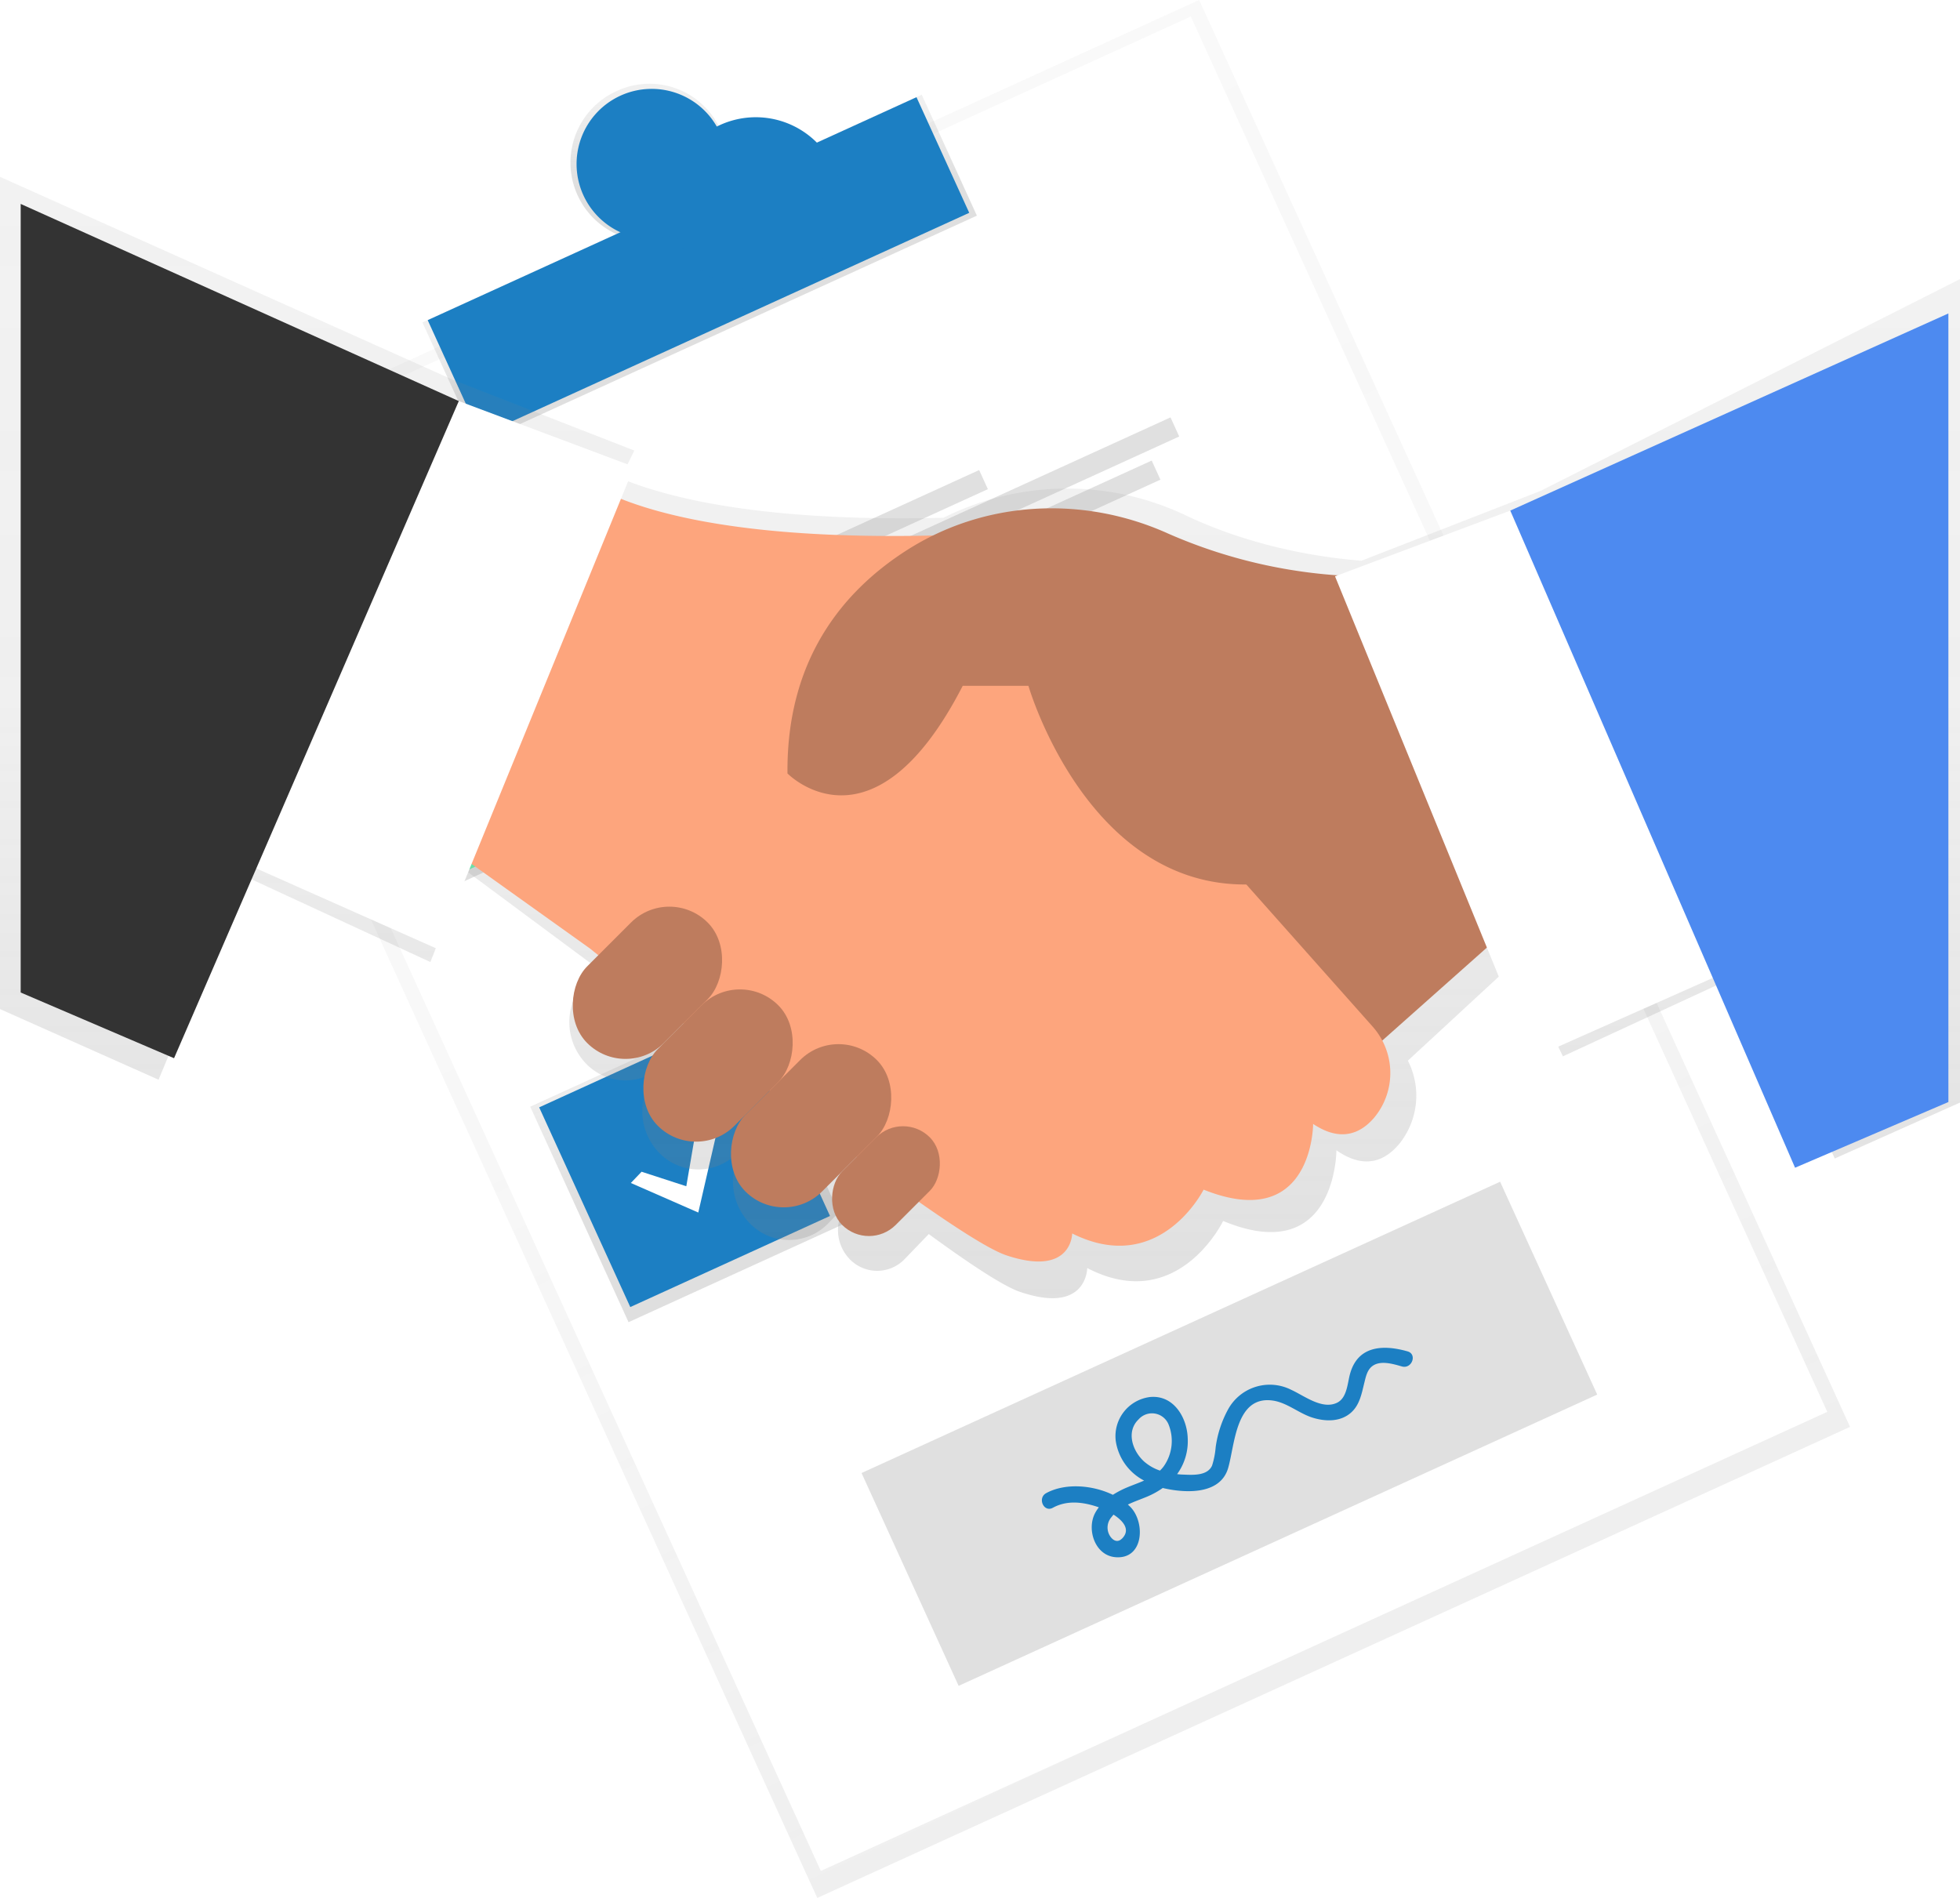 <svg xmlns="http://www.w3.org/2000/svg" xmlns:xlink="http://www.w3.org/1999/xlink" width="443.393" height="429.373" viewBox="0 0 443.393 429.373"><defs><linearGradient id="a" x1="0.502" y1="1.014" x2="0.502" y2="0.014" gradientUnits="objectBoundingBox"><stop offset="0" stop-color="gray" stop-opacity="0.251"/><stop offset="0.54" stop-color="gray" stop-opacity="0.122"/><stop offset="1" stop-color="gray" stop-opacity="0.102"/></linearGradient><linearGradient id="b" x1="1.068" y1="0.668" x2="1.068" y2="-0.332" xlink:href="#a"/><linearGradient id="c" x1="2.842" y1="0.652" x2="2.842" y2="-0.351" xlink:href="#a"/><linearGradient id="d" x1="1.073" y1="0.27" x2="1.073" y2="-0.729" xlink:href="#a"/><linearGradient id="e" x1="0.251" y1="0.451" x2="0.251" y2="-0.549" xlink:href="#a"/><linearGradient id="f" x1="5.173" y1="0.029" x2="5.173" y2="-0.871" xlink:href="#a"/><linearGradient id="g" x1="0.5" y1="1" x2="0.5" y2="0" xlink:href="#a"/></defs><g transform="translate(0 -0.013)"><g transform="translate(37.641 0.013)" opacity="0.5"><rect width="256.787" height="354.799" transform="translate(0 106.569) rotate(-24.52)" fill="url(#a)"/></g><rect width="250.253" height="346.958" transform="translate(41.695 107.604) rotate(-24.52)" fill="#fff"/><rect width="124.147" height="30.072" transform="translate(95.56 72.96) rotate(-24.52)" fill="url(#b)"/><path d="M426.2,60.21a17.774,17.774,0,1,0,23.163,8.964A17.565,17.565,0,0,0,426.2,60.21ZM437.826,85.7a10.256,10.256,0,1,1,4.855-13.483,10.136,10.136,0,0,1-4.855,13.488Z" transform="translate(-286.363 -39.751)" fill="url(#c)"/><rect width="121.532" height="28.75" transform="translate(96.755 72.438) rotate(-24.52)" fill="#1c7fc3"/><path d="M427.386,62.591A16.99,16.99,0,1,0,449.892,71,16.99,16.99,0,0,0,427.386,62.591ZM438.5,86.966a19.488,19.488,0,1,0,0-.005Z" transform="translate(-287.01 -40.94)" fill="#1c7fc3"/><rect width="53.581" height="53.581" transform="translate(75.719 153.849) rotate(-24.52)" fill="url(#d)"/><rect width="53.581" height="53.581" transform="translate(119.95 250.379) rotate(-24.52)" fill="url(#e)"/><rect width="49.658" height="49.658" transform="translate(78.314 154.819) rotate(-24.52)" fill="#69f0ae"/><rect width="49.658" height="49.658" transform="translate(121.973 250.527) rotate(-24.52)" fill="#1c7fc3"/><rect width="68.066" height="4.75" transform="translate(159.579 134.6) rotate(-24.52)" fill="#e0e0e0"/><rect width="112.388" height="4.75" transform="translate(162.54 141.081) rotate(-24.52)" fill="#e0e0e0"/><rect width="104.471" height="4.75" transform="translate(165.491 147.562) rotate(-24.52)" fill="#e0e0e0"/><rect width="68.066" height="4.75" transform="translate(203.24 230.312) rotate(-24.52)" fill="#e0e0e0"/><rect width="112.388" height="4.75" transform="translate(206.199 236.789) rotate(-24.52)" fill="#e0e0e0"/><rect width="104.471" height="4.75" transform="translate(209.152 243.275) rotate(-24.52)" fill="#e0e0e0"/><path d="M196.261,318.924l11.634,3.778,3.828-22.391,5.662,1.548-6.368,27.682L193.47,321.85Z" transform="translate(-96.534 -149.837)" fill="url(#f)"/><path d="M199.58,320.749,209.7,324.03l3.327-19.47,4.92,1.348-5.536,24.07-15.257-6.684Z" transform="translate(-98.371 -151.958)" fill="#fff"/><path d="M287.26,512.958l10.116,3.282,3.327-19.47,4.92,1.348-5.536,24.07L284.83,515.5Z" transform="translate(-142.12 -247.863)" fill="#fff"/><rect width="158.779" height="52.925" transform="translate(194.898 333.25) rotate(-24.52)" fill="#e0e0e0"/><path d="M710.258,630.3c-5.552-1.583-11.233-1.283-13,5.065-.6,2.139-.666,5.461-2.961,6.564-3.377,1.623-7.45-1.623-10.381-2.946a10.757,10.757,0,0,0-14.229,4.394,24.841,24.841,0,0,0-2.836,8.638,18.5,18.5,0,0,1-.812,4.124c-1.047,2.34-4.324,2.129-6.473,2.039a13.964,13.964,0,0,1-1.433-.105,12.692,12.692,0,0,0,2.4-8.082c-.14-4.745-3.222-9.936-8.608-9.354a8.926,8.926,0,0,0-7.681,9.875,12.106,12.106,0,0,0,6.418,9.019c-1.643.727-3.4,1.293-4.95,2.044a20.773,20.773,0,0,0-2.109,1.177c-4.695-2.265-10.862-2.691-15.086-.381-2.044,1.117-.551,4.439,1.5,3.312,3.217-1.759,6.764-1.318,10.126-.2l.281.1a9.047,9.047,0,0,0-.877,1.358c-1.9,3.688,0,9.52,4.62,9.921,6.514.556,6.819-8.052,3.282-11.479-.15-.145-.3-.286-.461-.421,1.463-.706,3.046-1.238,4.444-1.834a18.488,18.488,0,0,0,3.457-1.924l.251.065c4.975,1.127,12.741,1.478,14.53-4.549,1.533-5.231,1.678-16.339,9.946-15.312,3.372.416,6.138,3.006,9.344,3.943,2.871.857,6.193.892,8.548-1.223,1.944-1.744,2.38-4.319,2.976-6.724.306-1.243.606-2.726,1.618-3.613,1.829-1.6,4.85-.656,6.889-.075C711.225,634.346,712.518,630.939,710.258,630.3Zm-64.634,42.383c-1.1,1.087-2.26.225-2.846-.912a3.576,3.576,0,0,1,.5-3.963,6.885,6.885,0,0,1,.476-.571c2.169,1.4,3.943,3.412,1.889,5.446Zm3.848-27.056a4.045,4.045,0,0,1,6.739,1.243,9.953,9.953,0,0,1-1.132,9.47,7.643,7.643,0,0,1-.827.932,10.557,10.557,0,0,1-3.572-2.039c-2.666-2.4-4.174-6.849-1.187-9.62Z" transform="translate(-391.844 -324.569)" fill="#1c7fc3"/><path d="M505.581,171.852,465.138,187.62c-7.606-.566-23.609-2.63-39.492-10.121a62.506,62.506,0,0,0-55.114.416c-39.582.947-61.367-4.124-72.991-8.923l3.066-6.293-40.995-15.983L157.12,100.78V289.05l35.869,15.983,19.24-46.156,42.252,19.54,8.112-20.613,27.742,20.588,1.889,1.588-2.6,2.7a13.558,13.558,0,0,0,0,18.644h0a12.346,12.346,0,0,0,17.937,0l-1.423,1.5a13.558,13.558,0,0,0,0,18.644h0a12.346,12.346,0,0,0,17.937,0l8.217-8.543h0l-5.642,5.862a13.558,13.558,0,0,0,0,18.644h0a12.346,12.346,0,0,0,17.937,0L352.7,329h0l-3.412,3.547a9.469,9.469,0,0,0,0,13.027,8.623,8.623,0,0,0,12.526,0l5.411-5.622c9.294,6.789,16.815,11.744,20.5,13.027,15.347,5.321,15.347-5.336,15.347-5.336,20.5,10.652,30.749-10.652,30.749-10.652,25.623,10.652,25.623-15.983,25.623-15.983,6.4,4.439,11.023,2.4,14.25-1.5a17.361,17.361,0,0,0,1.914-18.784L500.1,278.092l10.592,21.655,42.252-19.54,19.24,42.653,28.334-12.651v-186.3Z" transform="translate(-157.12 -60.761)" fill="url(#g)"/><path d="M602.939,374.062l-44.6,39.642L523.65,349.281l79.289-19.821Z" transform="translate(-261.282 -164.382)" fill="#be7c5e"/><path d="M384.112,231.69s14.315,19.821,99.11,14.866l49.558,74.334,33.209,37.362a15.8,15.8,0,0,1,.391,20.728c-3.111,3.612-7.586,5.511-13.779,1.378,0,0,0,24.776-24.776,14.866,0,0-9.911,19.821-29.732,9.911,0,0,0,9.911-14.866,4.955s-94.16-69.374-94.16-69.374L354.38,315.939Z" transform="translate(-255.545 -126.08)" fill="#fda57d"/><path d="M641.488,265.832a115.32,115.32,0,0,1-42.588-9.615c-19.255-8.733-41.676-7.621-59.443,3.843-14.48,9.344-27.026,24.816-26.79,50.369,0,0,19.27,19.821,39.642-19.821h14.866s14.315,49.558,54.513,44.592,49.558-9.91,49.558-9.91Z" transform="translate(-334.523 -135.441)" fill="#be7c5e"/><rect width="24.531" height="38.545" rx="12.265" transform="translate(167.389 218.766) rotate(45)" fill="#be7c5e"/><rect width="24.531" height="38.545" rx="12.265" transform="translate(151.417 200.046) rotate(45)" fill="#be7c5e"/><rect width="24.531" height="42.047" rx="12.265" transform="translate(189.685 231.151) rotate(45)" fill="#be7c5e"/><rect width="17.13" height="28.033" rx="8.565" transform="translate(204.28 251.252) rotate(45)" fill="#be7c5e"/><path d="M691.97,334.625l-44.6,19.821-44.6-109.021,39.647-14.866Z" transform="translate(-300.76 -115.034)" fill="#fff"/><path d="M108.25,285.17l44.6,19.821,44.6-109.021L157.8,181.1Z" transform="translate(-54.013 -90.356)" fill="#fff"/><path d="M9.34,92.09l99.11,44.6L44.032,285.355,9.34,270.489Z" transform="translate(-4.66 -45.943)" fill="#333"/><path d="M781.01,141.54l-99.11,44.6,64.423,148.663,34.687-14.866Z" transform="translate(-340.243 -70.617)" fill="#4d8af0"/></g></svg>